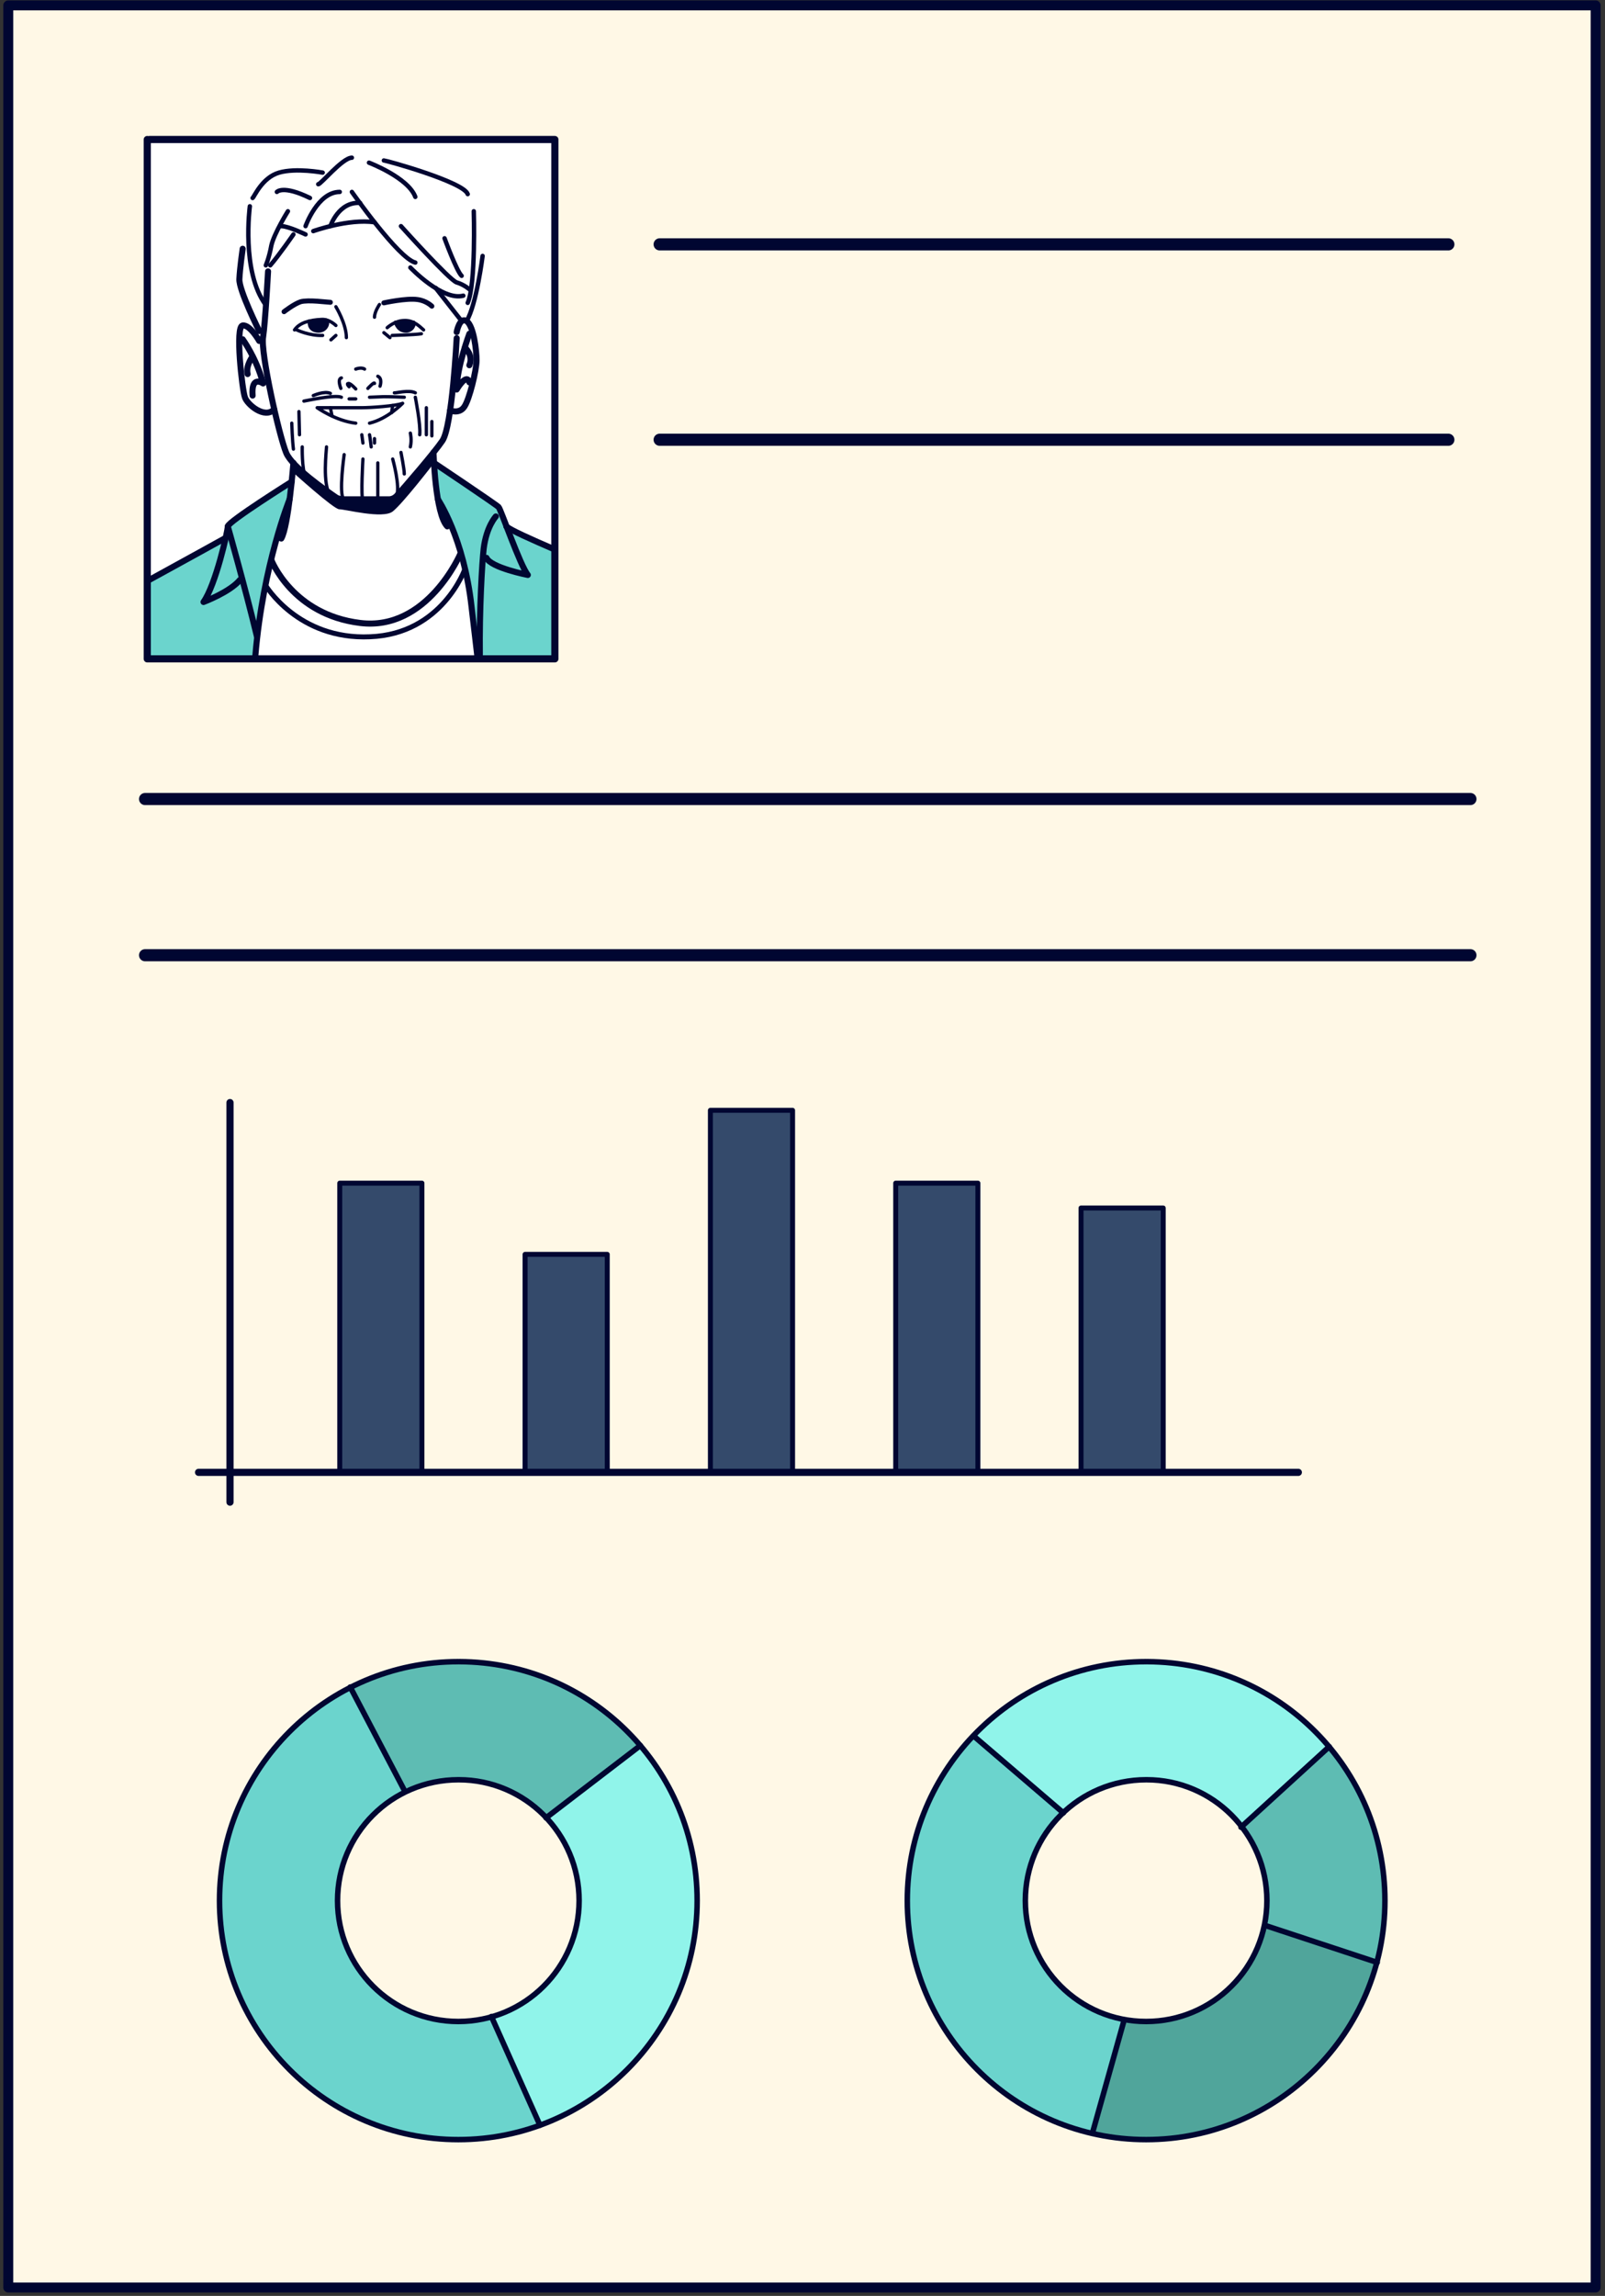 <svg width="291" height="416" viewBox="0 0 291 416" fill="none" xmlns="http://www.w3.org/2000/svg">
<rect x="0" y="0" width="291" height="416" fill="#333333" stroke="none"/>
<path d="M1.5 0.976H289.3V414.476H1.5V0.976Z" fill="#FFF8E6"/>
<path d="M26.7 25.276L100.6 25.576V119.376L26.7 118.776V25.276Z" fill="white"/>
<path d="M52.9 89.776C52.9 89.776 49.7 97.976 49.4 100.876C49 103.776 47 109.276 46.3 119.376L26.7 118.776V105.276L41.3 97.576L41.6 94.976L52.9 87.276V89.776Z" fill="#6BD4CD"/>
<path d="M78.7 83.876L79.8 91.276C79.8 91.276 82.1 95.776 82.4 96.676C82.6 97.576 84.3 103.476 84.8 105.376C85.3 107.376 86.6 118.576 86.6 118.576C86.6 118.576 86.4 119.476 87.2 119.376C88 119.276 100.6 119.376 100.6 119.376V99.576L92.4 95.876C92.4 95.876 91.5 92.476 89.9 91.476C88.4 90.576 78.7 83.876 78.7 83.876Z" fill="#6BD4CD"/>
<path d="M53.2 83.876C53.2 83.876 60.3 89.776 61.5 90.376C62.7 90.976 70.4 90.876 71.2 90.476C72 90.076 74.1 87.376 74.4 86.976C74.7 86.576 78.3 82.376 78.3 82.376L78.7 83.876C78.7 83.876 73.1 91.176 71.2 92.676C69.4 94.076 62.6 92.276 61.5 92.276C60.5 92.276 53 85.476 53 85.476L53.2 83.876Z" fill="#000631"/>
<path d="M56.1 58.176C56.1 58.276 55.9 59.176 56.9 59.876C57.9 60.476 58.7 59.276 59 59.176C59.2 59.176 59.6 58.176 59.4 58.176C59.2 58.276 58.9 58.076 58.6 57.976C58.3 57.776 56.1 58.176 56.1 58.176Z" fill="#000631"/>
<path d="M71.7 58.376C71.7 58.376 72.2 59.476 73.2 59.976C74.2 60.476 75 59.376 75 58.776C75.1 58.276 74.7 58.376 74.7 58.276C74.7 58.276 72.8 57.676 71.7 58.376Z" fill="#000631"/>
<path d="M61.4 266.976L61.9 214.376L76.5 214.776V266.976H61.4Z" fill="#344A6B"/>
<path d="M95 227.576V266.776L110.5 266.576L110.1 227.576H95Z" fill="#344A6B"/>
<path d="M128.8 200.976L143.7 201.076V266.776L128.6 266.576L128.8 200.976Z" fill="#344A6B"/>
<path d="M162.3 214.376H177.4L177.3 266.976H162.3V214.376Z" fill="#344A6B"/>
<path d="M195.8 218.876L210.9 218.776V266.976H195.8V218.876Z" fill="#344A6B"/>
<path fill-rule="evenodd" clip-rule="evenodd" d="M126.4 344.376C126.4 368.276 107 387.676 83.1 387.676C59.2 387.676 39.8 368.276 39.8 344.376C39.8 320.476 59.2 301.076 83.1 301.076C107 301.076 126.4 320.476 126.4 344.376ZM104.8 344.376C104.8 332.376 95.1 322.676 83.1 322.676C71.1 322.676 61.4 332.376 61.4 344.376C61.4 356.376 71.1 366.076 83.1 366.076C95.1 366.076 104.8 356.376 104.8 344.376Z" fill="#6BD4CD"/>
<path fill-rule="evenodd" clip-rule="evenodd" d="M251.1 344.376C251.1 368.276 231.7 387.676 207.8 387.676C183.9 387.676 164.5 368.276 164.5 344.376C164.5 320.476 183.9 301.076 207.8 301.076C231.7 301.076 251.1 320.476 251.1 344.376ZM229.5 344.376C229.5 332.376 219.8 322.676 207.8 322.676C195.8 322.676 186.1 332.376 186.1 344.376C186.1 356.376 195.8 366.076 207.8 366.076C219.8 366.076 229.5 356.376 229.5 344.376Z" fill="#6BD4CD"/>
<path d="M63.5 305.676L73.2 324.876C73.2 324.876 77.1 322.876 83.1 322.676C89.1 322.476 96.1 325.576 99 329.376L116.1 316.276C116.1 316.276 108.2 305.476 91.4 301.776C74.5 298.176 63.5 305.676 63.5 305.676Z" fill="#5EBCB3"/>
<path d="M99 329.376L116.1 316.276C116.1 316.276 129.8 331.576 125.8 352.076C121.1 375.276 104.7 381.776 98.1 385.476L89.4 365.776C89.4 365.776 101.2 361.776 104.1 350.676C107 339.476 101.7 331.576 99 329.376Z" fill="#90F4EA"/>
<path d="M176.2 314.776L192.8 328.476C192.8 328.476 197.8 323.576 205.2 322.676C212.7 321.776 222.1 325.976 225.1 330.976L241 316.476C241 316.476 231.1 303.276 212.4 301.276C193.6 299.276 179 310.276 176.2 314.776Z" fill="#90F4EA"/>
<path d="M203.7 366.476L198.1 386.576C198.1 386.576 212 390.476 227 383.176C242.1 375.976 249.3 361.776 249.7 355.576L229.5 348.976C229.5 348.976 227.5 354.976 224.6 358.376C221.7 361.876 214.4 367.076 203.7 366.476Z" fill="#50A59B"/>
<path d="M225.1 330.976L241 316.476C241 316.476 247.1 323.776 249.4 332.876C251.6 341.676 251.7 349.576 249.7 355.576L229.5 348.976C229.5 348.976 231.4 337.476 225.1 330.976Z" fill="#5EBCB3"/>
<path d="M1.5 0.976V414.476H289.3V0.976H1.7" stroke="#000631" stroke-width="1.8" stroke-linecap="round" stroke-linejoin="round"/>
<path d="M26.7 25.276V119.376H100.6V25.276H27.1" stroke="#000631" stroke-width="1.3" stroke-linecap="round" stroke-linejoin="round"/>
<path d="M119.6 44.276H262.6" stroke="#000631" stroke-width="2.2" stroke-linecap="round" stroke-linejoin="round"/>
<path d="M119.6 79.676H262.6" stroke="#000631" stroke-width="2.2" stroke-linecap="round" stroke-linejoin="round"/>
<path d="M26.3 144.776H266.6" stroke="#000631" stroke-width="2.2" stroke-linecap="round" stroke-linejoin="round"/>
<path d="M26.3 173.076H266.6" stroke="#000631" stroke-width="2.2" stroke-linecap="round" stroke-linejoin="round"/>
<path d="M41.7 199.776V272.176" stroke="#000631" stroke-width="1.3" stroke-linecap="round" stroke-linejoin="round"/>
<path d="M36 266.776H235.4" stroke="#000631" stroke-width="1.3" stroke-linecap="round" stroke-linejoin="round"/>
<path d="M61.6 266.776V214.376H76.5V266.776" stroke="#000631" stroke-width="0.9" stroke-linecap="round" stroke-linejoin="round"/>
<path d="M95.2 266.776V227.276H110.1V266.776" stroke="#000631" stroke-width="0.9" stroke-linecap="round" stroke-linejoin="round"/>
<path d="M128.8 266.776V201.176H143.7V266.776" stroke="#000631" stroke-width="0.9" stroke-linecap="round" stroke-linejoin="round"/>
<path d="M162.4 266.776V214.376H177.3V266.776" stroke="#000631" stroke-width="0.9" stroke-linecap="round" stroke-linejoin="round"/>
<path d="M196 266.776V218.876H210.9V266.776" stroke="#000631" stroke-width="0.9" stroke-linecap="round" stroke-linejoin="round"/>
<path d="M83.3 301.076C107.2 301.176 126.4 320.476 126.4 344.376C126.4 368.276 107 387.676 83.1 387.676C59.2 387.676 39.8 368.276 39.8 344.376C39.8 320.476 59.2 301.076 83.1 301.076" stroke="#000631" stroke-linecap="round" stroke-linejoin="round"/>
<path d="M83.2 322.476C95.2 322.476 105 332.276 105 344.376C105 356.476 95.2 366.276 83.1 366.276C71 366.276 61.2 356.476 61.2 344.376C61.2 332.276 71 322.476 83.1 322.476" stroke="#000631" stroke-linecap="round" stroke-linejoin="round"/>
<path d="M73.2 324.176L63.5 305.676" stroke="#000631" stroke-linecap="round" stroke-linejoin="round"/>
<path d="M99 329.376L116.1 316.276" stroke="#000631" stroke-linecap="round" stroke-linejoin="round"/>
<path d="M89.1 365.376L97.9 385.076" stroke="#000631" stroke-linecap="round" stroke-linejoin="round"/>
<path d="M208 301.076C231.9 301.176 251.1 320.476 251.1 344.376C251.1 368.276 231.7 387.676 207.8 387.676C183.9 387.676 164.5 368.276 164.5 344.376C164.5 320.476 183.9 301.076 207.8 301.076" stroke="#000631" stroke-linecap="round" stroke-linejoin="round"/>
<path d="M207.9 322.476C219.9 322.476 229.7 332.276 229.7 344.376C229.7 356.476 219.9 366.276 207.8 366.276C195.7 366.276 185.9 356.476 185.9 344.376C185.9 332.276 195.7 322.476 207.8 322.476" stroke="#000631" stroke-linecap="round" stroke-linejoin="round"/>
<path d="M192.8 328.476L176.8 314.776" stroke="#000631" stroke-linecap="round" stroke-linejoin="round"/>
<path d="M225 331.076L241 316.476" stroke="#000631" stroke-linecap="round" stroke-linejoin="round"/>
<path d="M203.8 366.076L198.1 386.376" stroke="#000631" stroke-linecap="round" stroke-linejoin="round"/>
<path d="M229.7 348.976L249.7 355.576" stroke="#000631" stroke-linecap="round" stroke-linejoin="round"/>
<path d="M48.6 49.176C48.6 49.176 48.1 58.476 47.7 61.076C47.2 63.776 50.6 78.976 51.9 82.076C53 84.676 59.1 88.876 61 90.176C61.4 90.376 61.834 90.476 62.3 90.476H70.5C71 90.476 71.5 90.276 71.9 89.876C73.6 87.976 78.7 82.076 80.2 79.876C82 77.276 82.8 61.276 82.8 61.276" stroke="#000631" stroke-width="1.1" stroke-linecap="round" stroke-linejoin="round"/>
<path d="M53.2 83.876C53.2 83.876 52.3 95.376 51 97.576" stroke="#000631" stroke-width="1.1" stroke-linecap="round" stroke-linejoin="round"/>
<path d="M78.6 81.976C78.6 81.976 78.9 93.176 81.1 95.376" stroke="#000631" stroke-width="1.1" stroke-linecap="round" stroke-linejoin="round"/>
<path d="M78.7 83.876C78.7 83.876 89.9 91.376 90.4 91.876C90.8 92.276 94.3 102.476 95.7 104.176C95.7 104.176 89 102.876 88.2 101.076" stroke="#000631" stroke-width="1.1" stroke-linecap="round" stroke-linejoin="round"/>
<path d="M89.9 93.576C89.9 93.576 88.2 95.376 87.7 99.376C87.4 101.976 86.9 110.676 87 118.576" stroke="#000631" stroke-width="1.1" stroke-linecap="round" stroke-linejoin="round"/>
<path d="M100.6 99.576C96.2 97.676 92.6 96.076 91.8 95.376" stroke="#000631" stroke-width="1.1" stroke-linecap="round" stroke-linejoin="round"/>
<path d="M52.5 90.476C52.5 90.476 47.7 102.276 46.3 118.776" stroke="#000631" stroke-width="1.1" stroke-linecap="round" stroke-linejoin="round"/>
<path d="M26.7 105.276C33.1 101.776 40.7 97.576 40.7 97.576" stroke="#000631" stroke-width="1.1" stroke-linecap="round" stroke-linejoin="round"/>
<path d="M52.9 87.276C52.9 87.276 41.4 94.476 41.3 95.376C41.3 96.276 39.1 105.976 36.9 109.076C36.9 109.076 41.7 107.276 43.5 105.076" stroke="#000631" stroke-width="1.1" stroke-linecap="round" stroke-linejoin="round"/>
<path d="M41.3 95.376C41.3 95.376 44.4 106.276 46.6 115.376" stroke="#000631" stroke-width="1.1" stroke-linecap="round" stroke-linejoin="round"/>
<path d="M79.4 90.476C79.4 90.476 84.1 97.376 85.5 109.976C85.9 113.476 86.3 116.676 86.6 119.376" stroke="#000631" stroke-width="1.1" stroke-linecap="round" stroke-linejoin="round"/>
<path d="M49.2 101.476C49.2 101.476 53 111.376 65.3 112.876C77.5 114.376 83.5 100.276 83.5 100.276" stroke="#000631" stroke-width="1.1" stroke-linecap="round" stroke-linejoin="round"/>
<path d="M48.1 105.976C48.1 105.976 54 115.976 67.1 115.376C80.2 114.876 84.3 103.076 84.3 103.076" stroke="#000631" stroke-width="0.9" stroke-linecap="round" stroke-linejoin="round"/>
<path d="M47 61.776C47 61.776 45.3 58.776 44 58.976C42.6 59.076 43.9 70.576 44.4 71.976C44.8 73.276 48 75.976 49.7 74.176" stroke="#000631" stroke-width="1.1" stroke-linecap="round" stroke-linejoin="round"/>
<path d="M44 61.476C44 61.476 46.5 64.876 47.7 69.476C47.7 69.476 45.5 67.876 45.8 71.676" stroke="#000631" stroke-width="1.1" stroke-linecap="round" stroke-linejoin="round"/>
<path d="M45.8 64.576C45.8 64.576 44.5 66.276 44.9 67.776" stroke="#000631" stroke-width="1.1" stroke-linecap="round" stroke-linejoin="round"/>
<path d="M82.8 60.176C82.8 60.176 83.3 57.376 84.6 58.176C85.9 59.076 86.4 63.576 86.4 65.276C86.4 67.076 85.1 72.376 84.2 73.676C83.3 75.076 81.6 74.376 81.6 74.376" stroke="#000631" stroke-width="1.1" stroke-linecap="round" stroke-linejoin="round"/>
<path d="M85.1 60.476C85.1 60.476 82.8 66.576 82.8 70.576C82.8 70.576 84.6 67.476 85.1 69.276" stroke="#000631" stroke-width="1.1" stroke-linecap="round" stroke-linejoin="round"/>
<path d="M84.3 62.976C84.3 62.976 85.9 64.376 85.1 66.176" stroke="#000631" stroke-width="1.1" stroke-linecap="round" stroke-linejoin="round"/>
<path d="M47 59.976C47 59.976 43.3 52.576 43.4 50.576C43.5 48.476 44 45.076 44 45.076" stroke="#000631" stroke-width="1.1" stroke-linecap="round" stroke-linejoin="round"/>
<path d="M45.3 37.376C45.3 37.376 43.7 49.276 48.2 55.276" stroke="#000631" stroke-width="0.8" stroke-linecap="round" stroke-linejoin="round"/>
<path d="M45.8 35.876C46.1 35.676 47.5 32.176 50.6 31.276C53.7 30.376 58.5 31.276 58.5 31.276" stroke="#000631" stroke-width="0.8" stroke-linecap="round" stroke-linejoin="round"/>
<path d="M57.7 33.376C58.1 33.476 62.1 28.576 63.8 28.576" stroke="#000631" stroke-width="0.8" stroke-linecap="round" stroke-linejoin="round"/>
<path d="M66.9 29.476C66.9 29.476 74 32.176 75.3 35.676" stroke="#000631" stroke-width="0.8" stroke-linecap="round" stroke-linejoin="round"/>
<path d="M69.6 29.076C70 29.076 84.1 32.976 84.8 35.176" stroke="#000631" stroke-width="0.8" stroke-linecap="round" stroke-linejoin="round"/>
<path d="M85.9 38.276C85.9 38.276 86.3 51.476 84.8 54.876" stroke="#000631" stroke-width="0.8" stroke-linecap="round" stroke-linejoin="round"/>
<path d="M87.5 46.376C87.5 46.376 86.4 55.176 84.6 58.176" stroke="#000631" stroke-width="0.8" stroke-linecap="round" stroke-linejoin="round"/>
<path d="M72.7 40.976C72.7 40.976 81.5 50.776 82.8 51.176C84.2 51.576 85.3 52.576 85.3 52.576" stroke="#000631" stroke-width="0.8" stroke-linecap="round" stroke-linejoin="round"/>
<path d="M55.4 40.976C55.4 40.976 57.6 34.776 61.6 34.776" stroke="#000631" stroke-width="0.8" stroke-linecap="round" stroke-linejoin="round"/>
<path d="M63.8 34.776C63.8 34.776 72.2 46.776 75.3 47.576" stroke="#000631" stroke-width="0.8" stroke-linecap="round" stroke-linejoin="round"/>
<path d="M56.8 41.876C56.8 41.876 63.2 39.576 67.9 40.276" stroke="#000631" stroke-width="0.8" stroke-linecap="round" stroke-linejoin="round"/>
<path d="M59.9 40.976C59.9 40.976 61.4 36.476 65.3 36.776" stroke="#000631" stroke-width="0.8" stroke-linecap="round" stroke-linejoin="round"/>
<path d="M74.4 48.476C74.4 48.476 80.2 54.576 84 53.576" stroke="#000631" stroke-width="0.8" stroke-linecap="round" stroke-linejoin="round"/>
<path d="M79 52.176C78.9 52.076 83.7 58.176 83.7 58.176" stroke="#000631" stroke-width="0.8" stroke-linecap="round" stroke-linejoin="round"/>
<path d="M80.6 43.176C80.6 43.176 82.8 49.176 83.7 49.976" stroke="#000631" stroke-width="0.8" stroke-linecap="round" stroke-linejoin="round"/>
<path d="M55.4 42.476C55.4 42.476 52.3 40.976 51 40.976" stroke="#000631" stroke-width="0.8" stroke-linecap="round" stroke-linejoin="round"/>
<path d="M52.2 38.276C52.2 38.276 49.7 42.276 49.2 44.476C48.8 46.676 48.2 48.076 48.2 48.076" stroke="#000631" stroke-width="0.8" stroke-linecap="round" stroke-linejoin="round"/>
<path d="M53.2 42.476C53.2 42.476 50.5 46.376 49 48.076" stroke="#000631" stroke-width="0.8" stroke-linecap="round" stroke-linejoin="round"/>
<path d="M50.2 34.776C50.2 34.776 51.3 33.476 56.2 35.876" stroke="#000631" stroke-width="0.8" stroke-linecap="round" stroke-linejoin="round"/>
<path d="M54.2 74.576L54.3 78.776" stroke="#000631" stroke-width="0.6" stroke-linecap="round" stroke-linejoin="round"/>
<path d="M54.8 80.976C54.8 80.976 54.7 84.876 55.4 86.476" stroke="#000631" stroke-width="0.6" stroke-linecap="round" stroke-linejoin="round"/>
<path d="M59.2 80.976C59.2 81.476 58.4 87.876 59.9 89.776" stroke="#000631" stroke-width="0.6" stroke-linecap="round" stroke-linejoin="round"/>
<path d="M62.4 82.376C62.4 82.376 61.4 89.376 62.3 90.476" stroke="#000631" stroke-width="0.6" stroke-linecap="round" stroke-linejoin="round"/>
<path d="M65.8 83.176C65.8 83.176 65.4 89.876 65.8 90.776" stroke="#000631" stroke-width="0.6" stroke-linecap="round" stroke-linejoin="round"/>
<path d="M68.5 83.876C68.5 83.876 68.5 90.276 68.5 90.776" stroke="#000631" stroke-width="0.6" stroke-linecap="round" stroke-linejoin="round"/>
<path d="M71.2 83.176C71.2 83.176 72.6 88.176 71.9 89.876" stroke="#000631" stroke-width="0.6" stroke-linecap="round" stroke-linejoin="round"/>
<path d="M72.7 81.976C72.7 81.976 73.3 84.976 73.3 85.876" stroke="#000631" stroke-width="0.6" stroke-linecap="round" stroke-linejoin="round"/>
<path d="M65.6 78.776L65.8 80.276" stroke="#000631" stroke-width="0.6" stroke-linecap="round" stroke-linejoin="round"/>
<path d="M67 78.776C67.1 79.276 67.3 80.976 67.3 80.976" stroke="#000631" stroke-width="0.6" stroke-linecap="round" stroke-linejoin="round"/>
<path d="M67.9 79.476V80.276" stroke="#000631" stroke-width="0.6" stroke-linecap="round" stroke-linejoin="round"/>
<path d="M74.4 78.476C74.4 78.476 74.7 79.676 74.4 80.976" stroke="#000631" stroke-width="0.6" stroke-linecap="round" stroke-linejoin="round"/>
<path d="M75.3 71.976C75.3 71.976 76.3 76.976 76.1 78.776" stroke="#000631" stroke-width="0.6" stroke-linecap="round" stroke-linejoin="round"/>
<path d="M77.3 73.876C77.3 73.876 77.3 76.976 77.3 78.776" stroke="#000631" stroke-width="0.6" stroke-linecap="round" stroke-linejoin="round"/>
<path d="M52.9 76.676C52.9 76.676 53 79.876 53.2 81.376" stroke="#000631" stroke-width="0.6" stroke-linecap="round" stroke-linejoin="round"/>
<path d="M78.3 76.376V78.976" stroke="#000631" stroke-width="0.6" stroke-linecap="round" stroke-linejoin="round"/>
<path d="M55.1 72.676C55.7 72.576 60.7 71.476 61.9 71.976" stroke="#000631" stroke-width="0.6" stroke-linecap="round" stroke-linejoin="round"/>
<path d="M56.8 71.676C56.8 71.676 58.8 70.776 59.9 71.276" stroke="#000631" stroke-width="0.6" stroke-linecap="round" stroke-linejoin="round"/>
<path d="M71.5 71.176C71.6 71.276 74.2 70.576 75.3 71.176" stroke="#000631" stroke-width="0.6" stroke-linecap="round" stroke-linejoin="round"/>
<path d="M67 71.976L69.6 71.876C69.6 71.876 71.1 71.876 73.3 71.976" stroke="#000631" stroke-width="0.6" stroke-linecap="round" stroke-linejoin="round"/>
<path d="M64.5 72.276H63.3" stroke="#000631" stroke-width="0.6" stroke-linecap="round" stroke-linejoin="round"/>
<path d="M67 76.676C70.3 75.876 73 73.076 73 73.076C71.8 73.576 67.1 73.876 65.6 73.876C64.1 73.876 57.5 73.876 57.5 73.876C57.5 73.876 60.9 76.276 64.5 76.676" stroke="#000631" stroke-width="0.6" stroke-linecap="round" stroke-linejoin="round"/>
<path d="M59.9 73.876L60.2 75.376" stroke="#000631" stroke-width="0.6" stroke-linecap="round" stroke-linejoin="round"/>
<path d="M71.2 73.476L71 74.776" stroke="#000631" stroke-width="0.6" stroke-linecap="round" stroke-linejoin="round"/>
<path d="M63.3 70.076C63.3 70.076 62.7 69.476 63.2 69.476C63.6 69.476 64.5 70.476 64.5 70.476" stroke="#000631" stroke-width="0.6" stroke-linecap="round" stroke-linejoin="round"/>
<path d="M66.7 70.376C66.7 70.376 67.9 69.076 67.9 69.476" stroke="#000631" stroke-width="0.6" stroke-linecap="round" stroke-linejoin="round"/>
<path d="M68.9 69.976C68.9 69.976 69.4 68.576 68.5 68.176" stroke="#000631" stroke-width="0.6" stroke-linecap="round" stroke-linejoin="round"/>
<path d="M61.8 70.376C61.8 70.376 61.1 68.676 61.9 68.476" stroke="#000631" stroke-width="0.6" stroke-linecap="round" stroke-linejoin="round"/>
<path d="M64.5 66.876C64.5 66.876 65.5 66.476 66.1 66.876" stroke="#000631" stroke-width="0.6" stroke-linecap="round" stroke-linejoin="round"/>
<path d="M60.9 58.976C60.9 58.976 59.7 57.776 58.3 57.876C56.1 57.976 54.3 58.476 53.4 59.776" stroke="#000631" stroke-width="0.6" stroke-linecap="round" stroke-linejoin="round"/>
<path d="M53.8 59.776C53.8 59.776 56.1 60.876 58.5 60.776" stroke="#000631" stroke-width="0.6" stroke-linecap="round" stroke-linejoin="round"/>
<path d="M60 61.576L60.9 60.776" stroke="#000631" stroke-width="0.6" stroke-linecap="round" stroke-linejoin="round"/>
<path d="M69.6 60.276L70.7 61.176" stroke="#000631" stroke-width="0.6" stroke-linecap="round" stroke-linejoin="round"/>
<path d="M70.2 59.376C70.2 59.376 71.6 58.076 73.3 58.076C75.1 57.976 76.3 59.376 76.8 59.776" stroke="#000631" stroke-width="0.6" stroke-linecap="round" stroke-linejoin="round"/>
<path d="M71.1 60.776C71.1 60.776 75.1 60.676 76.4 60.476" stroke="#000631" stroke-width="0.6" stroke-linecap="round" stroke-linejoin="round"/>
<path d="M60.9 55.576C60.9 55.576 62.8 58.676 62.8 61.176" stroke="#000631" stroke-width="0.6" stroke-linecap="round" stroke-linejoin="round"/>
<path d="M68.8 55.176C68.8 55.176 67.9 56.476 67.9 57.476" stroke="#000631" stroke-width="0.6" stroke-linecap="round" stroke-linejoin="round"/>
<path d="M69.6 54.876C69.6 54.876 73.7 53.976 75.7 54.276C77.3 54.476 78.3 55.476 78.3 55.476" stroke="#000631" stroke-width="0.9" stroke-linecap="round" stroke-linejoin="round"/>
<path d="M59.9 54.776C59.4 54.776 55.9 54.276 54.5 54.676C53.3 55.076 51.5 56.476 51.5 56.476" stroke="#000631" stroke-width="0.9" stroke-linecap="round" stroke-linejoin="round"/>
<path d="M56.1 58.176C56.1 58.176 55.8 59.776 57.5 59.976C59.2 60.176 59.8 58.276 59.1 57.976" stroke="#000631" stroke-width="0.6" stroke-linecap="round" stroke-linejoin="round"/>
<path d="M71.7 58.376C71.7 58.376 72 59.776 73.3 59.976C74.7 60.176 75.3 58.776 75 58.376" stroke="#000631" stroke-width="0.6" stroke-linecap="round" stroke-linejoin="round"/>
</svg>

